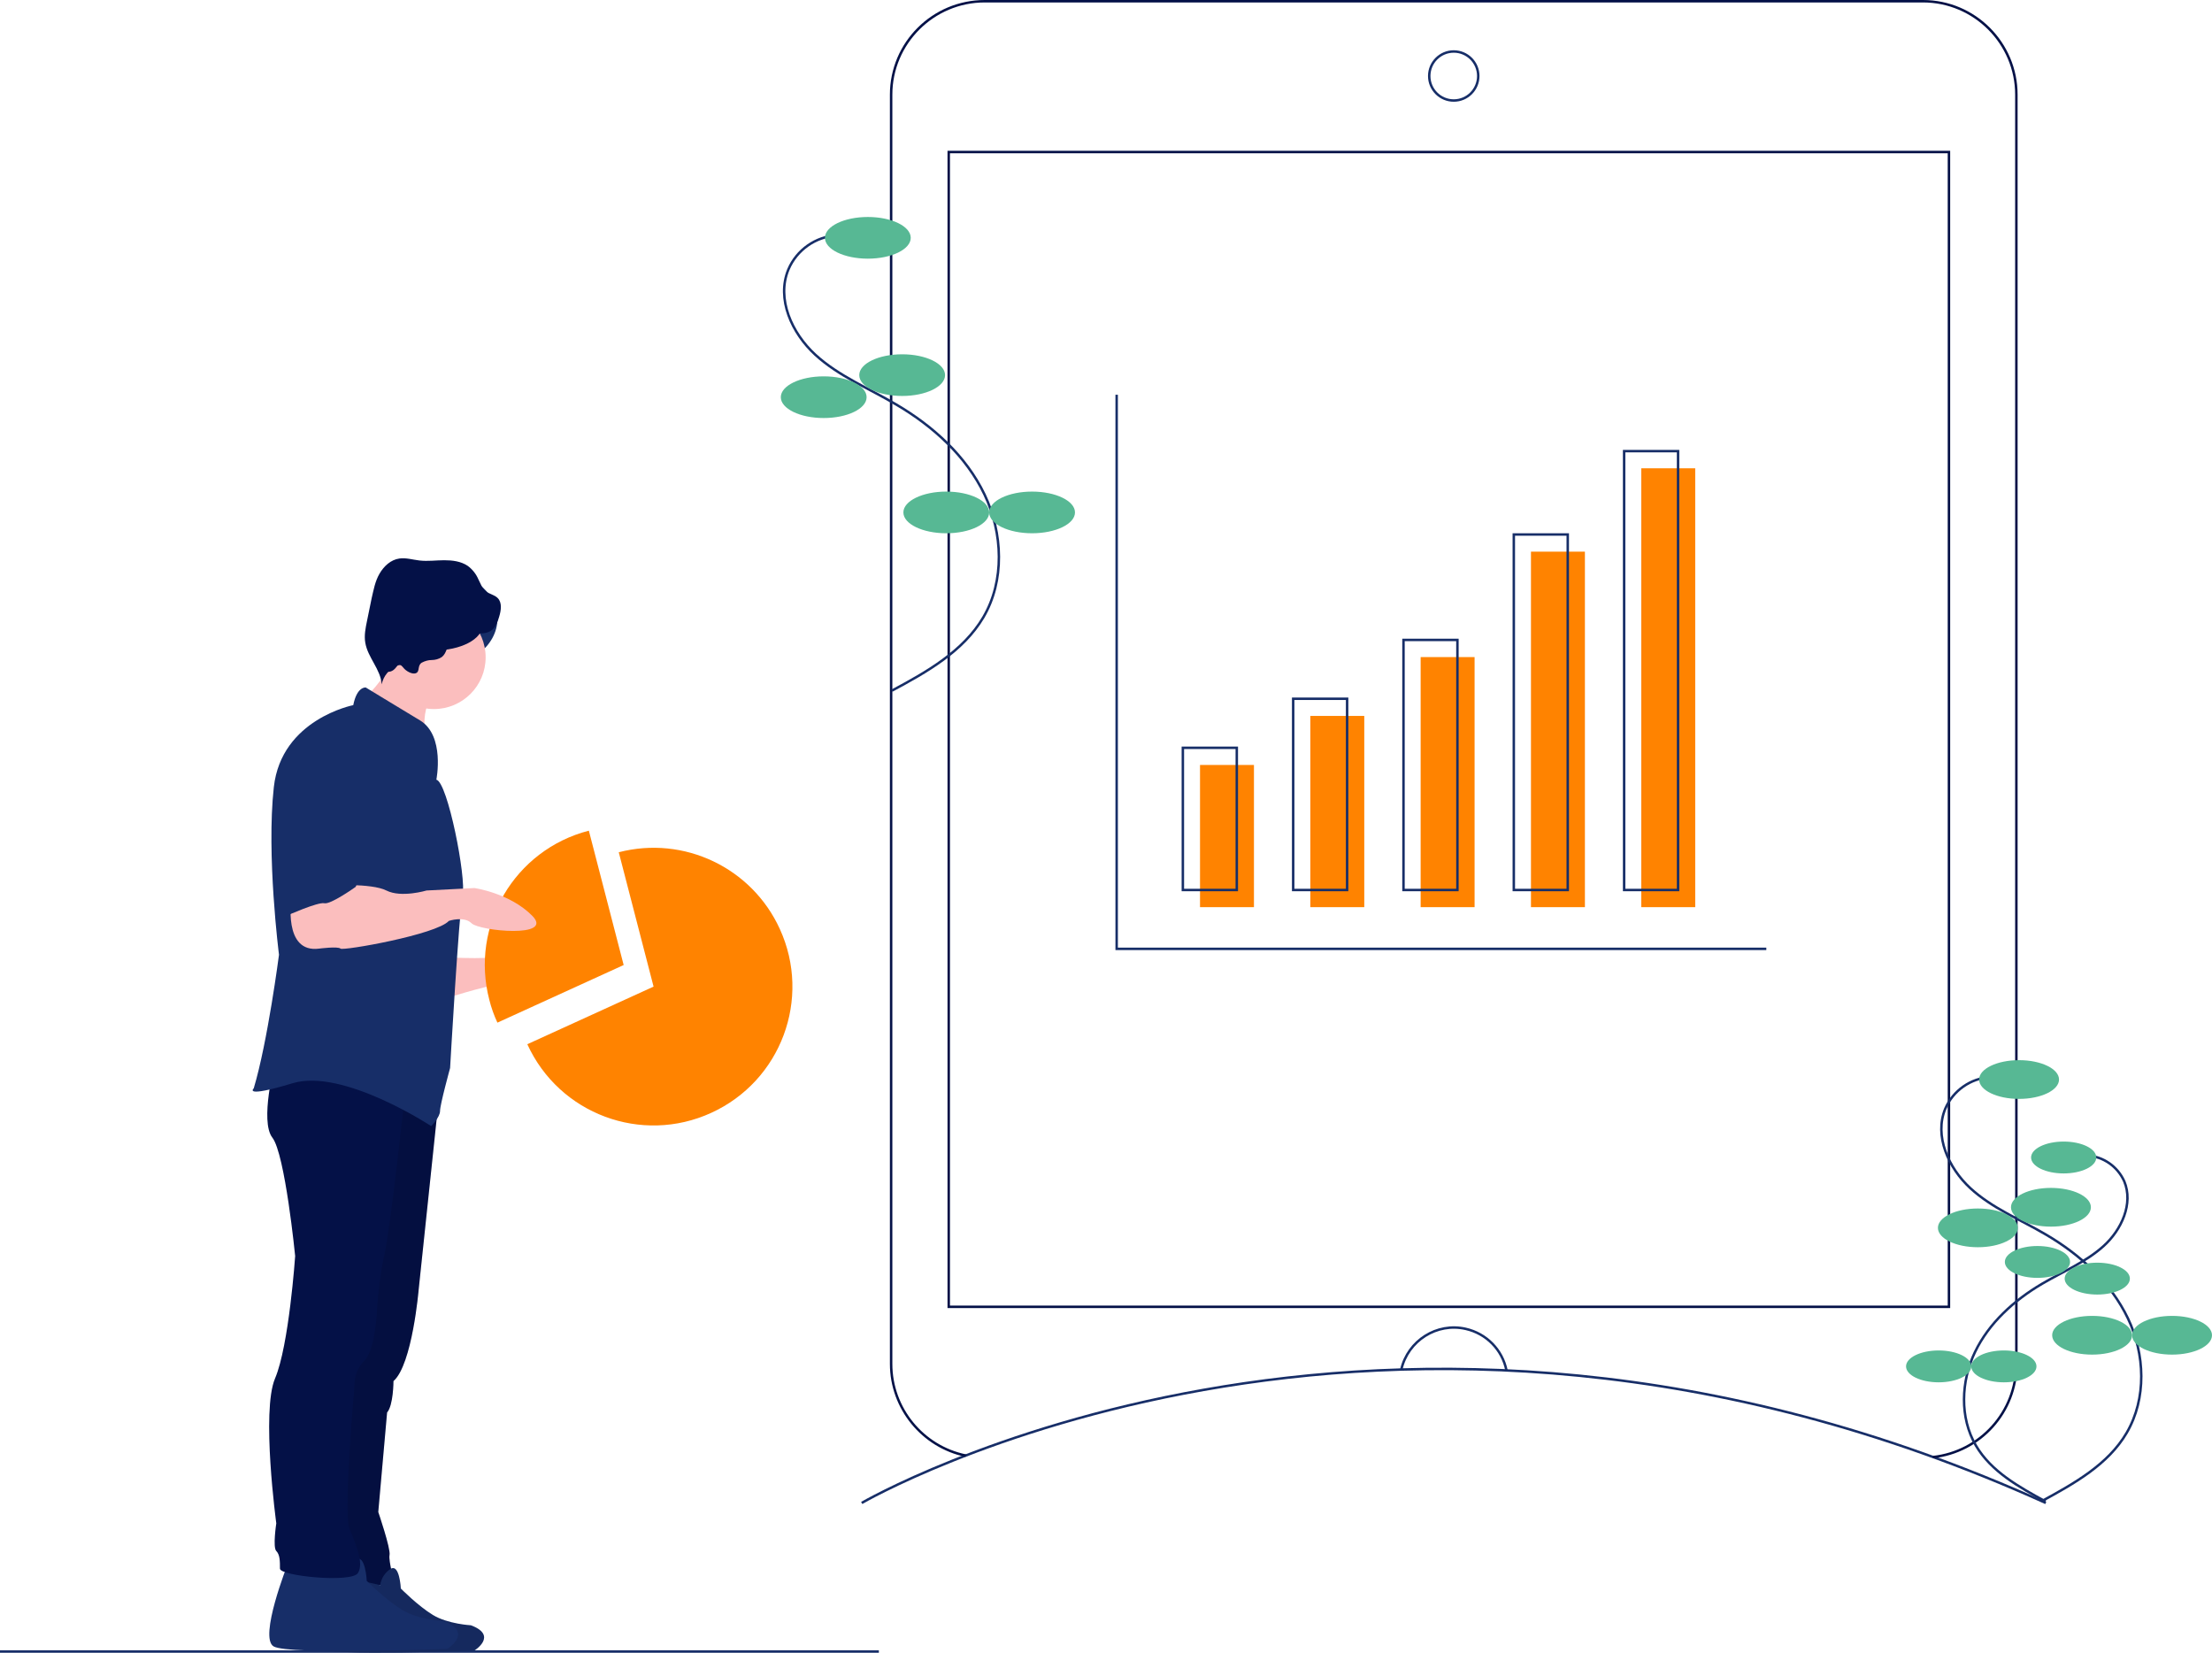 <?xml version="1.0" encoding="utf-8"?>
<!-- Generator: Adobe Illustrator 24.2.1, SVG Export Plug-In . SVG Version: 6.00 Build 0)  -->
<svg version="1.1" id="ba354ced-3c01-45f5-bde9-1adf156d6856"
	 xmlns="http://www.w3.org/2000/svg" xmlns:xlink="http://www.w3.org/1999/xlink" x="0px" y="0px" viewBox="0 0 902.3 674.1"
	 style="enable-background:new 0 0 902.3 674.1;" xml:space="preserve">
<style type="text/css">
	.st0{fill:#FBBEBE;}
	.st1{fill:#FF8300;}
	.st2{fill:#041147;}
	.st3{opacity:0.1;enable-background:new    ;}
	.st4{fill:none;stroke:#172E68;stroke-miterlimit:10;}
	.st5{fill:#57B894;}
	.st6{fill:#172E68;}
</style>
<path class="st0" d="M181.6,390.4c0,0,23.1,1.5,27.2-1.5s21.6,4.1,23.1,8.2c1.5,4.1-24.7,4.6-28.8,4.6s-23.6,6.2-23.6,6.2
	L181.6,390.4z"/>
<path class="st1" d="M240.2,338.8c-30.3,7.8-48.5,38.7-40.6,69c0.8,3.2,1.9,6.3,3.3,9.3l51.5-23.5L240.2,338.8z"/>
<path class="st1" d="M266.6,402.4l-51.5,23.5c13,28.5,46.6,41,75,28c28.5-13,41-46.6,28-75c-11.4-25-39.1-38.2-65.7-31.3
	L266.6,402.4z"/>
<path class="st2" d="M179,448l-8.2,77.8c0,0-2.6,30.8-10.3,37.5c0,0,0,9.8-2.6,12.8l-3.6,40.6c0,0,5.1,14.9,4.6,17.5
	s2.1,10.8,1.5,11.8s-24.7,0-24.7,0l5.1-82.7l15.9-115.1L179,448z"/>
<path class="st3" d="M179,448l-8.2,77.8c0,0-2.6,30.8-10.3,37.5c0,0,0,9.8-2.6,12.8l-3.6,40.6c0,0,5.1,14.9,4.6,17.5
	s2.1,10.8,1.5,11.8s-24.7,0-24.7,0l5.1-82.7l15.9-115.1L179,448z"/>
<line class="st4" x1="0" y1="673.6" x2="358.5" y2="673.6"/>
<path class="st4" d="M351.5,613c0,0,211-123,483,0"/>
<g>
	<path class="st2" d="M788.5,594.8l-0.1-1c19.1-2.1,33.6-18.2,33.6-37.4V38.6C822,17.9,805.1,1,784.4,1H401.7
		C380.9,1,364,17.9,364,38.6v517.7c0,17.8,12.6,33.3,30.1,36.9l-0.2,1c-17.9-3.7-30.9-19.6-30.9-37.9V38.6C363,17.3,380.3,0,401.7,0
		h382.7C805.7,0,823,17.3,823,38.6v517.7C823,576.1,808.2,592.6,788.5,594.8z"/>
</g>
<g>
	<path class="st2" d="M795.5,533.5h-409V61.5h409V533.5z M387.5,532.5h407V62.5h-407V532.5z"/>
</g>
<circle class="st4" cx="593" cy="31" r="10"/>
<path class="st4" d="M571.6,558.6c2.7-11.8,14.5-19.3,26.3-16.6c8.4,1.9,14.9,8.5,16.6,16.9"/>
<path class="st4" d="M341.4,96c-8.7,0.5-16.4,5.9-19.8,13.9c-5,12,1.4,26,11,34.8s21.9,13.7,33,20.3c15,8.8,28.5,21,36,36.7
	s8.3,35.2-0.5,50.1c-8.2,13.9-23.1,22.3-37.3,29.9"/>
<ellipse class="st5" cx="354" cy="97" rx="17.5" ry="8.5"/>
<ellipse class="st5" cx="368" cy="153" rx="17.5" ry="8.5"/>
<ellipse class="st5" cx="336" cy="162" rx="17.5" ry="8.5"/>
<ellipse class="st5" cx="386" cy="209" rx="17.5" ry="8.5"/>
<ellipse class="st5" cx="421" cy="209" rx="17.5" ry="8.5"/>
<path class="st4" d="M811.9,439.3c-8.1,0.5-15.2,5.5-18.4,12.9c-4.6,11.1,1.3,24.2,10.2,32.4s20.4,12.8,30.8,18.9
	c14,8.2,26.5,19.6,33.5,34.2c7,14.6,7.7,32.7-0.5,46.7c-7.6,13-21.5,20.7-34.7,27.9"/>
<ellipse class="st5" cx="823.6" cy="440.3" rx="16.3" ry="7.9"/>
<ellipse class="st5" cx="836.6" cy="492.4" rx="16.3" ry="7.9"/>
<ellipse class="st5" cx="806.8" cy="500.8" rx="16.3" ry="7.9"/>
<ellipse class="st5" cx="853.4" cy="544.6" rx="16.3" ry="7.9"/>
<ellipse class="st5" cx="886" cy="544.6" rx="16.3" ry="7.9"/>
<path class="st4" d="M851.4,471.3c6.6,0.4,12.4,4.5,15.1,10.5c3.8,9.1-1.1,19.8-8.4,26.4c-7.3,6.6-16.6,10.4-25.1,15.4
	c-11.4,6.7-21.7,16-27.4,27.9c-5.7,11.9-6.3,26.7,0.4,38.1c6.2,10.6,17.6,16.9,28.4,22.8"/>
<ellipse class="st5" cx="841.8" cy="472.1" rx="13.3" ry="6.5"/>
<ellipse class="st5" cx="831.1" cy="514.7" rx="13.3" ry="6.5"/>
<ellipse class="st5" cx="855.5" cy="521.5" rx="13.3" ry="6.5"/>
<ellipse class="st5" cx="817.4" cy="557.3" rx="13.3" ry="6.5"/>
<ellipse class="st5" cx="790.8" cy="557.3" rx="13.3" ry="6.5"/>
<polyline class="st4" points="455.5,161 455.5,387 720.5,387 "/>
<rect x="489.5" y="312" class="st1" width="22" height="58"/>
<rect x="534.5" y="292" class="st1" width="22" height="78"/>
<rect x="579.5" y="268" class="st1" width="22" height="102"/>
<rect x="624.5" y="225" class="st1" width="22" height="145"/>
<rect x="669.5" y="191" class="st1" width="22" height="179"/>
<rect x="482.5" y="305" class="st4" width="22" height="58"/>
<rect x="527.5" y="285" class="st4" width="22" height="78"/>
<rect x="572.5" y="261" class="st4" width="22" height="102"/>
<rect x="617.5" y="218" class="st4" width="22" height="145"/>
<rect x="662.5" y="184" class="st4" width="22" height="179"/>
<ellipse class="st6" cx="177.2" cy="252.4" rx="25.7" ry="20"/>
<path class="st6" d="M134,641.8c0,0-10.8,27.2-5.2,30.5s64.7,0.9,64.7,0.9s9.8-6.1-1.4-10.3c0,0-9.4-0.5-15.5-4.2
	s-13.1-10.8-13.1-10.8s-0.5-10.3-4.2-8c-2.3,1.5-3.8,3.9-4.2,6.6L134,641.8z"/>
<path class="st3" d="M134,641.8c0,0-10.8,27.2-5.2,30.5s64.7,0.9,64.7,0.9s9.8-6.1-1.4-10.3c0,0-9.4-0.5-15.5-4.2
	s-13.1-10.8-13.1-10.8s-0.5-10.3-4.2-8c-2.3,1.5-3.8,3.9-4.2,6.6L134,641.8z"/>
<path class="st6" d="M117.3,638.1c0,0-11.8,29.8-5.7,33.4s70.9,1,70.9,1s10.8-6.7-1.5-11.3c0,0-10.3-0.5-17-4.6
	s-14.4-11.8-14.4-11.8s-0.5-11.3-4.6-8.7c-2.5,1.6-4.2,4.3-4.6,7.2L117.3,638.1z"/>
<path class="st2" d="M165.1,447c0,0-5.7,52.9-8.2,64.2c-1.6,7.4-2.6,15-3.1,22.6c0,0-0.5,16.4-5.1,21.1c-2.7,2.7-4.2,6.4-4.1,10.3
	c0,0-4.6,51.9-2.1,58.1s6.1,14.2,3.5,18.3s-31.8,1.2-31.8-1.8s0-5.7-1.5-7.2s0-11.3,0-11.3s-6.2-45.7-0.5-59.1s8.2-49.9,8.2-49.9
	s-4.1-41.6-9.3-48.3s1-30.3,1-30.3L165.1,447z"/>
<path class="st0" d="M150.7,282.6c0.6,1.4,2,2.1,3.3,2.8c7.5,4.2,13.9,10.2,20.1,16.1c-1.6-5.3-1.2-10.9,0.9-15.9
	c0.7-1.7,1.7-3.6,1.2-5.4c-0.5-1.3-1.4-2.4-2.6-3.1c-2.5-2-5.2-3.8-7.9-5.4c-1.9-1.2-5.9-4.2-8.1-3.9c-0.1,3-0.2,5.7-1.5,8.4
	C155.8,276.9,150.9,283.1,150.7,282.6z"/>
<circle class="st0" cx="177" cy="268.1" r="21.1"/>
<path class="st6" d="M178,318c0,0,3.6-18-6.7-24.2s-22.1-13.4-22.1-13.4s-3.6-0.5-5.1,7.2c0,0-29.3,5.7-32.4,33.4s2.1,68.4,2.1,68.4
	s-4.6,35.5-10.3,54.5c0,0-4.6,4.1,15.9-2.1s56.5,17.5,56.5,17.5s3.6-3.6,3.6-6.2s4.1-17.5,4.1-17.5s3.6-63.2,5.1-70.4
	C190.3,358.1,182.6,319,178,318z"/>
<path class="st2" d="M172,270.3c1.3-0.7,2.7-1.1,4.1-1.1c1.4,0,2.9-0.4,4.1-1.2c2-1.5,2.1-4.5,3.6-6.5c2.1-3,6.3-3.3,9.9-3.2
	c2.2,0.1,4.6,0.2,6.5-1c1.9-1.2,2.8-3.6,3.4-5.7c0.8-2.6,1.3-5.8-0.6-7.7c-1.3-1.3-3.4-1.6-4.9-2.8c-1.5-1.2-2.1-3.2-3-4.9
	c-0.9-2.1-2.4-4-4.3-5.4c-2.8-1.9-6.3-2.3-9.6-2.3s-6.7,0.5-10.1,0.1c-2.7-0.3-5.5-1.2-8.2-0.8c-3.5,0.5-6.3,3.1-8.1,6.2
	s-2.4,6.6-3.2,10l-1.9,9.3c-0.6,2.9-1.2,5.9-0.7,8.8c1,6.1,6.3,10.9,6.7,17c0.7-3.4,3.1-6.3,6.4-7.6c0.4-0.2,0.9-0.3,1.3-0.2
	c0.5,0.2,0.8,0.7,1.2,1.1c0.9,1.2,3.6,2.9,5.2,2.1C171.3,273.8,170.2,271.5,172,270.3z"/>
<path class="st0" d="M118.9,366.3c0,0-3.6,22.6,11.3,20.6c0,0,7.7-1,8.7,0c1,1,39.1-5.7,44.2-11.3c0,0,6.2-2.1,9.3,1
	s33.9,6.2,24.7-3.1s-23.6-11.3-23.6-11.3l-19.5,1c0,0-10.3,3.1-16.4,0s-23.6-2.1-23.6-2.1L118.9,366.3z"/>
<path class="st6" d="M140,294.8c0,0-23.1,2.6-23.1,36v42.7c0,0,12.8-5.7,15.4-5.1s12.8-6.7,12.8-6.7s11.8-27.8,10.8-35.5
	S155.4,295.9,140,294.8z"/>
<ellipse class="st2" cx="177" cy="255" rx="19.8" ry="10.3"/>
<ellipse class="st2" cx="158.5" cy="256.8" rx="6.9" ry="17.2"/>
</svg>
